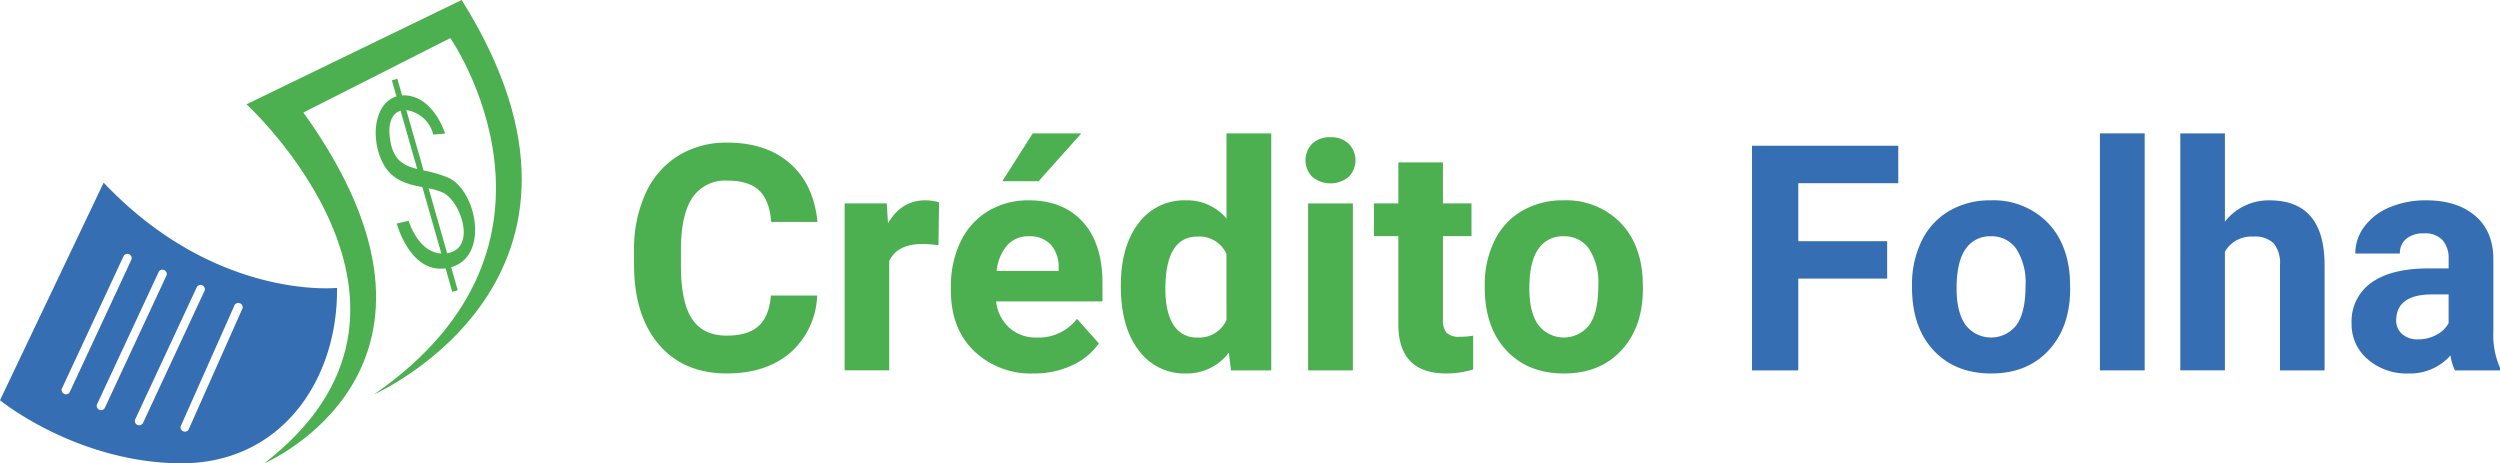 <svg xmlns="http://www.w3.org/2000/svg" width="485.622" height="90" viewBox="0 0 485.622 90">
  <g id="Group_616" data-name="Group 616" transform="translate(-309 -247)">
    <g id="Group_612" data-name="Group 612" transform="translate(309 247)">
      <path id="Path_794" data-name="Path 794" d="M46.136,35.009,26,77.274S40.548,89.152,60.53,89.521,91.652,73.407,91.469,55.45C91.469,55.45,67.866,57.968,46.136,35.009Zm-7.67,41.024a.793.793,0,0,1-.442-1.027l12-25.766a.839.839,0,0,1,1.511.706l-12,25.765A.794.794,0,0,1,38.466,76.033Zm6.817,3.073a.8.8,0,0,1-.442-1.029l12-25.764a.839.839,0,0,1,1.513.7l-12,25.764A.8.8,0,0,1,45.283,79.106Zm8.468,2.637a.84.84,0,0,1-1.513-.7l12-25.764a.839.839,0,0,1,1.513.7ZM73.119,59.4,62.614,83.023a.851.851,0,0,1-1.523-.676L71.6,58.724a.852.852,0,0,1,1.523.677Z" transform="translate(-26 0.473)" fill="#356eb2"/>
      <g id="Group_611" data-name="Group 611" transform="translate(47.883 0)">
        <path id="Path_795" data-name="Path 795" d="M94.8,15,53,35.258S95.971,74.557,56.44,105c0,0,43.336-18.421,7.609-68.145L92.595,22.4S120.282,62.23,77.8,91.593C77.8,91.593,128.753,69.143,94.8,15Z" transform="translate(-53.002 -15)" fill="#4caf50"/>
        <path id="Path_796" data-name="Path 796" d="M68.254,39.392c1.724,3.949,4.96,4.7,7.969,5.283L79.906,57.58c-4.545-.227-6.359-6.356-6.359-6.356l-2.3.53s2.555,9.672,9.482,8.705l1.3,4.554,1.062-.3-1.277-4.479c7.545-2.174,4.85-15.018-.591-17.4a24.443,24.443,0,0,0-4.77-1.387L73.1,29.718a6.3,6.3,0,0,1,5.233,4.747l2.3-.183s-2.119-7-7.551-7.412a5.43,5.43,0,0,0-.8,0l-.926-3.243-1.06.3.892,3.128C67.237,28.239,66.042,34.325,68.254,39.392ZM80.131,45.7c3.545,1.612,6.63,10.729,1.1,11.787-.067.012-.131.02-.2.03l-3.595-12.6A12.794,12.794,0,0,1,80.131,45.7Zm-8.14-15.861,3.227,11.317c-2.807-.709-4.905-1.823-5.355-6.46C69.58,31.756,70.58,30.261,71.992,29.839Z" transform="translate(-42.058 -8.33)" fill="#4caf50"/>
      </g>
    </g>
    <g id="Group_615" data-name="Group 615" transform="translate(432.16 272.908)">
      <g id="Group_613" data-name="Group 613">
        <path id="Path_797" data-name="Path 797" d="M106.854,41.219A7.642,7.642,0,0,1,113.584,38q4.134,0,6.159,1.9t2.353,6.13h8.991q-.721-7.312-5.336-11.36t-12.167-4.045a17.755,17.755,0,0,0-9.576,2.561,16.634,16.634,0,0,0-6.34,7.359,26.145,26.145,0,0,0-2.217,11.089V54.3q0,9.861,4.809,15.509t13.2,5.648q7.671,0,12.364-4.045a15.452,15.452,0,0,0,5.2-11.09h-8.992q-.3,3.987-2.351,5.889t-6.219,1.9q-4.615,0-6.758-3.266t-2.144-10.34v-3.3Q104.623,44.441,106.854,41.219Z" transform="translate(-95.452 -28.825)" fill="#4caf50"/>
        <path id="Path_798" data-name="Path 798" d="M126.942,41.412l-.239-3.868h-8.182V69.973h8.661V48.753q1.529-3.325,6.444-3.325a23.551,23.551,0,0,1,3.118.238l.119-8.331a9.1,9.1,0,0,0-2.7-.39Q129.55,36.945,126.942,41.412Z" transform="translate(-77.612 -23.938)" fill="#4caf50"/>
        <path id="Path_799" data-name="Path 799" d="M145.3,36.945a15.011,15.011,0,0,0-7.9,2.084,13.842,13.842,0,0,0-5.35,5.935,19.582,19.582,0,0,0-1.889,8.737v.837q0,7.283,4.481,11.658a15.91,15.91,0,0,0,11.614,4.377,17.3,17.3,0,0,0,7.372-1.543,12.989,12.989,0,0,0,5.276-4.3l-4.256-4.763a9.352,9.352,0,0,1-7.822,3.626,7.656,7.656,0,0,1-5.35-1.919,8.052,8.052,0,0,1-2.532-5.095H159.6V53.04q0-7.7-3.822-11.9T145.3,36.945Zm5.785,13.729H139.038a9.038,9.038,0,0,1,2.053-5,5.409,5.409,0,0,1,4.18-1.745,5.589,5.589,0,0,1,4.256,1.578,6.462,6.462,0,0,1,1.559,4.472Z" transform="translate(-68.607 -23.938)" fill="#4caf50"/>
        <path id="Path_800" data-name="Path 800" d="M151.139,29.61H141.7l-5.9,9.291h7.043Z" transform="translate(-64.255 -29.61)" fill="#4caf50"/>
        <path id="Path_801" data-name="Path 801" d="M169.3,46.153a9.937,9.937,0,0,0-7.824-3.536,11.041,11.041,0,0,0-9.3,4.5q-3.4,4.5-3.4,12.08,0,8.033,3.463,12.543a11,11,0,0,0,9.186,4.51,10.2,10.2,0,0,0,8.331-4.045l.42,3.446H178V29.61H169.3Zm0,19.717a5.8,5.8,0,0,1-5.666,3.392,5.174,5.174,0,0,1-4.614-2.431q-1.588-2.431-1.589-7,0-10.174,6.263-10.175a5.716,5.716,0,0,1,5.605,3.392Z" transform="translate(-54.218 -29.61)" fill="#4caf50"/>
        <path id="Path_802" data-name="Path 802" d="M173.859,30.033a4.9,4.9,0,0,0-3.552,1.259,4.6,4.6,0,0,0,.03,6.444,5.555,5.555,0,0,0,7.044,0,4.581,4.581,0,0,0,.014-6.444A4.909,4.909,0,0,0,173.859,30.033Z" transform="translate(-38.573 -29.283)" fill="#4caf50"/>
        <rect id="Rectangle_806" data-name="Rectangle 806" width="8.692" height="32.429" transform="translate(130.94 13.607)" fill="#4caf50"/>
        <path id="Path_803" data-name="Path 803" d="M190.593,65.874a3.863,3.863,0,0,1-.69-2.577V47.113h5.545V40.759H189.9V32.788h-8.661v7.971h-4.735v6.354h4.735V64.587q.181,9.2,9.29,9.2a17.825,17.825,0,0,0,5.245-.778V66.446a13.8,13.8,0,0,1-2.548.209A3.461,3.461,0,0,1,190.593,65.874Z" transform="translate(-32.77 -27.152)" fill="#4caf50"/>
        <path id="Path_804" data-name="Path 804" d="M219.3,51.871q-.481-6.892-4.632-10.909a14.763,14.763,0,0,0-10.714-4.017,15.608,15.608,0,0,0-8.106,2.068,13.621,13.621,0,0,0-5.352,5.845,19.25,19.25,0,0,0-1.857,8.6v.39q0,7.733,4.18,12.227t11.195,4.5q7.014,0,11.179-4.51t4.166-11.973Zm-10.372,9.3a6.242,6.242,0,0,1-9.89-.028Q197.3,58.7,197.3,54.073q0-5.192,1.738-7.668a5.656,5.656,0,0,1,4.916-2.476,5.745,5.745,0,0,1,4.974,2.49,11.986,11.986,0,0,1,1.77,7.024Q210.7,58.759,208.931,61.172Z" transform="translate(-23.386 -23.938)" fill="#4caf50"/>
      </g>
      <g id="Group_614" data-name="Group 614" transform="translate(217.165)">
        <path id="Path_805" data-name="Path 805" d="M217.915,74.6h8.991V56.768h17.263V49.513H226.906V38.245h19.421V30.963H217.915Z" transform="translate(-217.915 -28.564)" fill="#356eb2"/>
        <path id="Path_806" data-name="Path 806" d="M261.472,40.962a14.768,14.768,0,0,0-10.714-4.017,15.61,15.61,0,0,0-8.108,2.068,13.607,13.607,0,0,0-5.35,5.845,19.228,19.228,0,0,0-1.858,8.6v.39q0,7.733,4.181,12.227t11.193,4.5q7.014,0,11.181-4.51t4.165-11.973l-.06-2.218Q265.62,44.979,261.472,40.962Zm-5.74,20.21a6.242,6.242,0,0,1-9.89-.028q-1.74-2.447-1.738-7.07,0-5.192,1.738-7.668a5.652,5.652,0,0,1,4.916-2.476,5.749,5.749,0,0,1,4.974,2.49,12,12,0,0,1,1.768,7.024Q257.5,58.759,255.731,61.172Z" transform="translate(-204.362 -23.938)" fill="#356eb2"/>
        <rect id="Rectangle_807" data-name="Rectangle 807" width="8.692" height="46.035" transform="translate(67.583 0.001)" fill="#356eb2"/>
        <path id="Path_807" data-name="Path 807" d="M282.156,42.617a10.813,10.813,0,0,0-8.663,4.137V29.61h-8.661V75.645h8.661V52.6a5.9,5.9,0,0,1,5.515-2.937,5.143,5.143,0,0,1,3.986,1.334,6.033,6.033,0,0,1,1.2,4.121v20.53h8.661V54.876Q292.7,42.619,282.156,42.617Z" transform="translate(-181.633 -29.61)" fill="#356eb2"/>
        <path id="Path_808" data-name="Path 808" d="M311.135,62.481V48.425q0-5.456-3.522-8.466T298.1,36.945a17.9,17.9,0,0,0-7.132,1.365,11.494,11.494,0,0,0-4.914,3.761,8.7,8.7,0,0,0-1.74,5.214h8.663a3.561,3.561,0,0,1,1.243-2.876,5.159,5.159,0,0,1,3.431-1.048,4.536,4.536,0,0,1,3.642,1.348,5.35,5.35,0,0,1,1.153,3.6v1.857h-3.984q-7.225.032-11.044,2.789a9.164,9.164,0,0,0-3.822,7.913,8.867,8.867,0,0,0,3.132,6.953,11.508,11.508,0,0,0,7.9,2.756,10.481,10.481,0,0,0,8.182-3.506,9.544,9.544,0,0,0,.869,2.906h8.751v-.509A15.508,15.508,0,0,1,311.135,62.481ZM302.442,60.8a5.6,5.6,0,0,1-2.4,2.293,7.438,7.438,0,0,1-3.536.855,4.418,4.418,0,0,1-3.117-1.048,3.469,3.469,0,0,1-1.138-2.669l.03-.509q.417-4.493,6.923-4.5h3.236Z" transform="translate(-167.126 -23.938)" fill="#356eb2"/>
      </g>
    </g>
  </g>
</svg>
